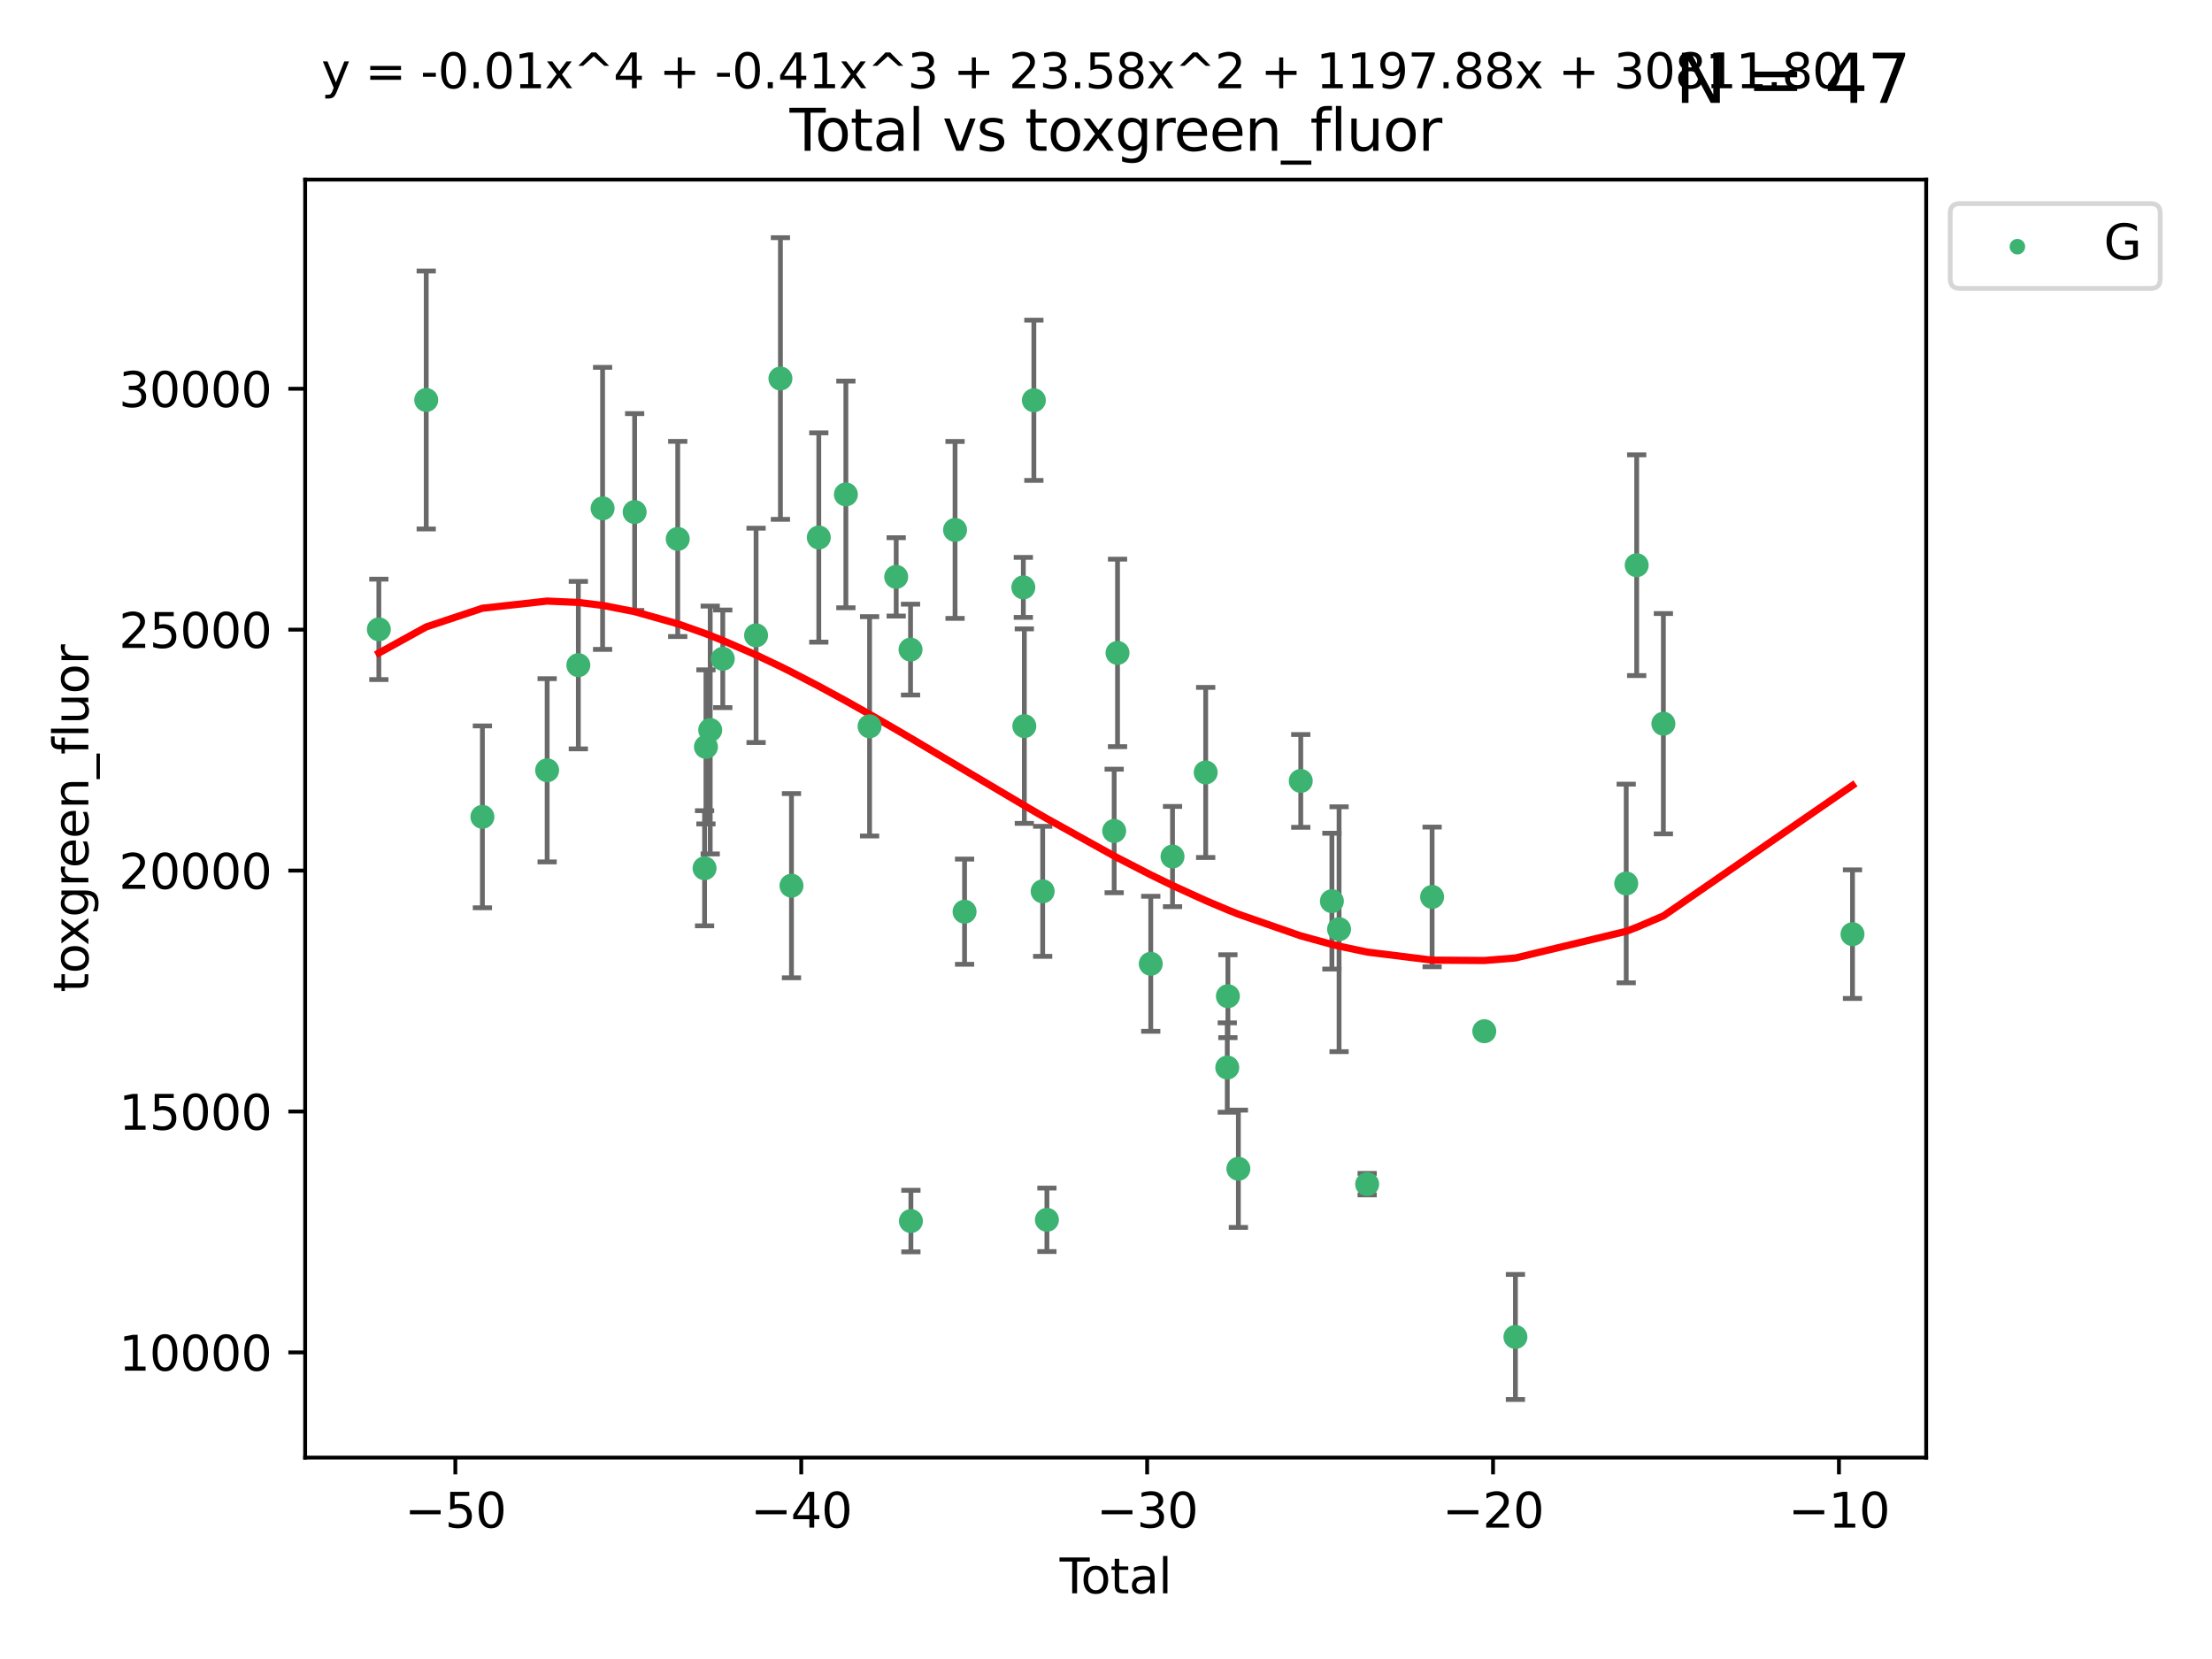 <?xml version="1.0" encoding="utf-8" standalone="no"?>
<!DOCTYPE svg PUBLIC "-//W3C//DTD SVG 1.1//EN"
  "http://www.w3.org/Graphics/SVG/1.1/DTD/svg11.dtd">
<svg xmlns:xlink="http://www.w3.org/1999/xlink" width="460.8pt" height="345.6pt" viewBox="0 0 460.8 345.6" xmlns="http://www.w3.org/2000/svg" version="1.1">
 <defs>
  <style type="text/css">*{stroke-linejoin: round; stroke-linecap: butt}</style>
 </defs>
 <g id="figure_1">
  <g id="patch_1">
   <path d="M 0 345.6 
L 460.8 345.6 
L 460.8 0 
L 0 0 
z
" style="fill: #ffffff"/>
  </g>
  <g id="axes_1">
   <g id="patch_2">
    <path d="M 63.571 303.64 
L 401.26 303.64 
L 401.26 37.411 
L 63.571 37.411 
z
" style="fill: #ffffff"/>
   </g>
   <g id="PathCollection_1">
    <defs>
     <path id="m4cf3d28501" d="M 0 1.118 
C 0.297 1.118 0.581 1 0.791 0.791 
C 1 0.581 1.118 0.297 1.118 0 
C 1.118 -0.297 1 -0.581 0.791 -0.791 
C 0.581 -1 0.297 -1.118 0 -1.118 
C -0.297 -1.118 -0.581 -1 -0.791 -0.791 
C -1 -0.581 -1.118 -0.297 -1.118 0 
C -1.118 0.297 -1 0.581 -0.791 0.791 
C -0.581 1 -0.297 1.118 0 1.118 
z
" style="stroke: #3cb371"/>
    </defs>
    <g clip-path="url(#p86ac9a6087)">
     <use xlink:href="#m4cf3d28501" x="78.921" y="131.107" style="fill: #3cb371; stroke: #3cb371"/>
     <use xlink:href="#m4cf3d28501" x="88.792" y="83.325" style="fill: #3cb371; stroke: #3cb371"/>
     <use xlink:href="#m4cf3d28501" x="100.493" y="170.164" style="fill: #3cb371; stroke: #3cb371"/>
     <use xlink:href="#m4cf3d28501" x="113.98" y="160.464" style="fill: #3cb371; stroke: #3cb371"/>
     <use xlink:href="#m4cf3d28501" x="120.479" y="138.561" style="fill: #3cb371; stroke: #3cb371"/>
     <use xlink:href="#m4cf3d28501" x="125.533" y="105.899" style="fill: #3cb371; stroke: #3cb371"/>
     <use xlink:href="#m4cf3d28501" x="132.209" y="106.664" style="fill: #3cb371; stroke: #3cb371"/>
     <use xlink:href="#m4cf3d28501" x="141.185" y="112.271" style="fill: #3cb371; stroke: #3cb371"/>
     <use xlink:href="#m4cf3d28501" x="146.775" y="180.875" style="fill: #3cb371; stroke: #3cb371"/>
     <use xlink:href="#m4cf3d28501" x="147.063" y="155.59" style="fill: #3cb371; stroke: #3cb371"/>
     <use xlink:href="#m4cf3d28501" x="147.95" y="152.076" style="fill: #3cb371; stroke: #3cb371"/>
     <use xlink:href="#m4cf3d28501" x="150.568" y="137.24" style="fill: #3cb371; stroke: #3cb371"/>
     <use xlink:href="#m4cf3d28501" x="157.504" y="132.355" style="fill: #3cb371; stroke: #3cb371"/>
     <use xlink:href="#m4cf3d28501" x="162.577" y="78.851" style="fill: #3cb371; stroke: #3cb371"/>
     <use xlink:href="#m4cf3d28501" x="164.88" y="184.504" style="fill: #3cb371; stroke: #3cb371"/>
     <use xlink:href="#m4cf3d28501" x="170.572" y="111.969" style="fill: #3cb371; stroke: #3cb371"/>
     <use xlink:href="#m4cf3d28501" x="176.212" y="103" style="fill: #3cb371; stroke: #3cb371"/>
     <use xlink:href="#m4cf3d28501" x="181.15" y="151.307" style="fill: #3cb371; stroke: #3cb371"/>
     <use xlink:href="#m4cf3d28501" x="186.695" y="120.173" style="fill: #3cb371; stroke: #3cb371"/>
     <use xlink:href="#m4cf3d28501" x="189.682" y="135.323" style="fill: #3cb371; stroke: #3cb371"/>
     <use xlink:href="#m4cf3d28501" x="189.76" y="254.37" style="fill: #3cb371; stroke: #3cb371"/>
     <use xlink:href="#m4cf3d28501" x="198.955" y="110.393" style="fill: #3cb371; stroke: #3cb371"/>
     <use xlink:href="#m4cf3d28501" x="200.939" y="189.921" style="fill: #3cb371; stroke: #3cb371"/>
     <use xlink:href="#m4cf3d28501" x="213.179" y="122.364" style="fill: #3cb371; stroke: #3cb371"/>
     <use xlink:href="#m4cf3d28501" x="213.387" y="151.267" style="fill: #3cb371; stroke: #3cb371"/>
     <use xlink:href="#m4cf3d28501" x="215.374" y="83.386" style="fill: #3cb371; stroke: #3cb371"/>
     <use xlink:href="#m4cf3d28501" x="217.208" y="185.681" style="fill: #3cb371; stroke: #3cb371"/>
     <use xlink:href="#m4cf3d28501" x="218.09" y="254.11" style="fill: #3cb371; stroke: #3cb371"/>
     <use xlink:href="#m4cf3d28501" x="232.104" y="173.102" style="fill: #3cb371; stroke: #3cb371"/>
     <use xlink:href="#m4cf3d28501" x="232.802" y="136.012" style="fill: #3cb371; stroke: #3cb371"/>
     <use xlink:href="#m4cf3d28501" x="239.724" y="200.775" style="fill: #3cb371; stroke: #3cb371"/>
     <use xlink:href="#m4cf3d28501" x="244.258" y="178.434" style="fill: #3cb371; stroke: #3cb371"/>
     <use xlink:href="#m4cf3d28501" x="251.167" y="160.913" style="fill: #3cb371; stroke: #3cb371"/>
     <use xlink:href="#m4cf3d28501" x="255.663" y="222.387" style="fill: #3cb371; stroke: #3cb371"/>
     <use xlink:href="#m4cf3d28501" x="255.793" y="207.526" style="fill: #3cb371; stroke: #3cb371"/>
     <use xlink:href="#m4cf3d28501" x="257.978" y="243.477" style="fill: #3cb371; stroke: #3cb371"/>
     <use xlink:href="#m4cf3d28501" x="270.973" y="162.681" style="fill: #3cb371; stroke: #3cb371"/>
     <use xlink:href="#m4cf3d28501" x="277.458" y="187.726" style="fill: #3cb371; stroke: #3cb371"/>
     <use xlink:href="#m4cf3d28501" x="278.954" y="193.57" style="fill: #3cb371; stroke: #3cb371"/>
     <use xlink:href="#m4cf3d28501" x="284.806" y="246.681" style="fill: #3cb371; stroke: #3cb371"/>
     <use xlink:href="#m4cf3d28501" x="298.336" y="186.843" style="fill: #3cb371; stroke: #3cb371"/>
     <use xlink:href="#m4cf3d28501" x="309.203" y="214.824" style="fill: #3cb371; stroke: #3cb371"/>
     <use xlink:href="#m4cf3d28501" x="315.691" y="278.514" style="fill: #3cb371; stroke: #3cb371"/>
     <use xlink:href="#m4cf3d28501" x="338.77" y="184.043" style="fill: #3cb371; stroke: #3cb371"/>
     <use xlink:href="#m4cf3d28501" x="340.952" y="117.745" style="fill: #3cb371; stroke: #3cb371"/>
     <use xlink:href="#m4cf3d28501" x="346.513" y="150.76" style="fill: #3cb371; stroke: #3cb371"/>
     <use xlink:href="#m4cf3d28501" x="385.911" y="194.604" style="fill: #3cb371; stroke: #3cb371"/>
    </g>
   </g>
   <g id="matplotlib.axis_1">
    <g id="xtick_1">
     <g id="line2d_1">
      <defs>
       <path id="m5db590250c" d="M 0 0 
L 0 3.5 
" style="stroke: #000000; stroke-width: 0.8"/>
      </defs>
      <g>
       <use xlink:href="#m5db590250c" x="94.856" y="303.64" style="stroke: #000000; stroke-width: 0.8"/>
      </g>
     </g>
     <g id="text_1">
      <!-- −50 -->
      <g transform="translate(84.304 318.238)scale(0.1 -0.1)">
       <defs>
        <path id="DejaVuSans-2212" d="M 678 2272 
L 4684 2272 
L 4684 1741 
L 678 1741 
L 678 2272 
z
" transform="scale(0.016)"/>
        <path id="DejaVuSans-35" d="M 691 4666 
L 3169 4666 
L 3169 4134 
L 1269 4134 
L 1269 2991 
Q 1406 3038 1543 3061 
Q 1681 3084 1819 3084 
Q 2600 3084 3056 2656 
Q 3513 2228 3513 1497 
Q 3513 744 3044 326 
Q 2575 -91 1722 -91 
Q 1428 -91 1123 -41 
Q 819 9 494 109 
L 494 744 
Q 775 591 1075 516 
Q 1375 441 1709 441 
Q 2250 441 2565 725 
Q 2881 1009 2881 1497 
Q 2881 1984 2565 2268 
Q 2250 2553 1709 2553 
Q 1456 2553 1204 2497 
Q 953 2441 691 2322 
L 691 4666 
z
" transform="scale(0.016)"/>
        <path id="DejaVuSans-30" d="M 2034 4250 
Q 1547 4250 1301 3770 
Q 1056 3291 1056 2328 
Q 1056 1369 1301 889 
Q 1547 409 2034 409 
Q 2525 409 2770 889 
Q 3016 1369 3016 2328 
Q 3016 3291 2770 3770 
Q 2525 4250 2034 4250 
z
M 2034 4750 
Q 2819 4750 3233 4129 
Q 3647 3509 3647 2328 
Q 3647 1150 3233 529 
Q 2819 -91 2034 -91 
Q 1250 -91 836 529 
Q 422 1150 422 2328 
Q 422 3509 836 4129 
Q 1250 4750 2034 4750 
z
" transform="scale(0.016)"/>
       </defs>
       <use xlink:href="#DejaVuSans-2212"/>
       <use xlink:href="#DejaVuSans-35" x="83.789"/>
       <use xlink:href="#DejaVuSans-30" x="147.412"/>
      </g>
     </g>
    </g>
    <g id="xtick_2">
     <g id="line2d_2">
      <g>
       <use xlink:href="#m5db590250c" x="166.914" y="303.64" style="stroke: #000000; stroke-width: 0.8"/>
      </g>
     </g>
     <g id="text_2">
      <!-- −40 -->
      <g transform="translate(156.361 318.238)scale(0.1 -0.1)">
       <defs>
        <path id="DejaVuSans-34" d="M 2419 4116 
L 825 1625 
L 2419 1625 
L 2419 4116 
z
M 2253 4666 
L 3047 4666 
L 3047 1625 
L 3713 1625 
L 3713 1100 
L 3047 1100 
L 3047 0 
L 2419 0 
L 2419 1100 
L 313 1100 
L 313 1709 
L 2253 4666 
z
" transform="scale(0.016)"/>
       </defs>
       <use xlink:href="#DejaVuSans-2212"/>
       <use xlink:href="#DejaVuSans-34" x="83.789"/>
       <use xlink:href="#DejaVuSans-30" x="147.412"/>
      </g>
     </g>
    </g>
    <g id="xtick_3">
     <g id="line2d_3">
      <g>
       <use xlink:href="#m5db590250c" x="238.971" y="303.64" style="stroke: #000000; stroke-width: 0.8"/>
      </g>
     </g>
     <g id="text_3">
      <!-- −30 -->
      <g transform="translate(228.419 318.238)scale(0.1 -0.1)">
       <defs>
        <path id="DejaVuSans-33" d="M 2597 2516 
Q 3050 2419 3304 2112 
Q 3559 1806 3559 1356 
Q 3559 666 3084 287 
Q 2609 -91 1734 -91 
Q 1441 -91 1130 -33 
Q 819 25 488 141 
L 488 750 
Q 750 597 1062 519 
Q 1375 441 1716 441 
Q 2309 441 2620 675 
Q 2931 909 2931 1356 
Q 2931 1769 2642 2001 
Q 2353 2234 1838 2234 
L 1294 2234 
L 1294 2753 
L 1863 2753 
Q 2328 2753 2575 2939 
Q 2822 3125 2822 3475 
Q 2822 3834 2567 4026 
Q 2313 4219 1838 4219 
Q 1578 4219 1281 4162 
Q 984 4106 628 3988 
L 628 4550 
Q 988 4650 1302 4700 
Q 1616 4750 1894 4750 
Q 2613 4750 3031 4423 
Q 3450 4097 3450 3541 
Q 3450 3153 3228 2886 
Q 3006 2619 2597 2516 
z
" transform="scale(0.016)"/>
       </defs>
       <use xlink:href="#DejaVuSans-2212"/>
       <use xlink:href="#DejaVuSans-33" x="83.789"/>
       <use xlink:href="#DejaVuSans-30" x="147.412"/>
      </g>
     </g>
    </g>
    <g id="xtick_4">
     <g id="line2d_4">
      <g>
       <use xlink:href="#m5db590250c" x="311.029" y="303.64" style="stroke: #000000; stroke-width: 0.8"/>
      </g>
     </g>
     <g id="text_4">
      <!-- −20 -->
      <g transform="translate(300.476 318.238)scale(0.1 -0.1)">
       <defs>
        <path id="DejaVuSans-32" d="M 1228 531 
L 3431 531 
L 3431 0 
L 469 0 
L 469 531 
Q 828 903 1448 1529 
Q 2069 2156 2228 2338 
Q 2531 2678 2651 2914 
Q 2772 3150 2772 3378 
Q 2772 3750 2511 3984 
Q 2250 4219 1831 4219 
Q 1534 4219 1204 4116 
Q 875 4013 500 3803 
L 500 4441 
Q 881 4594 1212 4672 
Q 1544 4750 1819 4750 
Q 2544 4750 2975 4387 
Q 3406 4025 3406 3419 
Q 3406 3131 3298 2873 
Q 3191 2616 2906 2266 
Q 2828 2175 2409 1742 
Q 1991 1309 1228 531 
z
" transform="scale(0.016)"/>
       </defs>
       <use xlink:href="#DejaVuSans-2212"/>
       <use xlink:href="#DejaVuSans-32" x="83.789"/>
       <use xlink:href="#DejaVuSans-30" x="147.412"/>
      </g>
     </g>
    </g>
    <g id="xtick_5">
     <g id="line2d_5">
      <g>
       <use xlink:href="#m5db590250c" x="383.086" y="303.64" style="stroke: #000000; stroke-width: 0.8"/>
      </g>
     </g>
     <g id="text_5">
      <!-- −10 -->
      <g transform="translate(372.534 318.238)scale(0.1 -0.1)">
       <defs>
        <path id="DejaVuSans-31" d="M 794 531 
L 1825 531 
L 1825 4091 
L 703 3866 
L 703 4441 
L 1819 4666 
L 2450 4666 
L 2450 531 
L 3481 531 
L 3481 0 
L 794 0 
L 794 531 
z
" transform="scale(0.016)"/>
       </defs>
       <use xlink:href="#DejaVuSans-2212"/>
       <use xlink:href="#DejaVuSans-31" x="83.789"/>
       <use xlink:href="#DejaVuSans-30" x="147.412"/>
      </g>
     </g>
    </g>
    <g id="text_6">
     <!-- Total -->
     <g transform="translate(220.739 331.917)scale(0.1 -0.1)">
      <defs>
       <path id="DejaVuSans-54" d="M -19 4666 
L 3928 4666 
L 3928 4134 
L 2272 4134 
L 2272 0 
L 1638 0 
L 1638 4134 
L -19 4134 
L -19 4666 
z
" transform="scale(0.016)"/>
       <path id="DejaVuSans-6f" d="M 1959 3097 
Q 1497 3097 1228 2736 
Q 959 2375 959 1747 
Q 959 1119 1226 758 
Q 1494 397 1959 397 
Q 2419 397 2687 759 
Q 2956 1122 2956 1747 
Q 2956 2369 2687 2733 
Q 2419 3097 1959 3097 
z
M 1959 3584 
Q 2709 3584 3137 3096 
Q 3566 2609 3566 1747 
Q 3566 888 3137 398 
Q 2709 -91 1959 -91 
Q 1206 -91 779 398 
Q 353 888 353 1747 
Q 353 2609 779 3096 
Q 1206 3584 1959 3584 
z
" transform="scale(0.016)"/>
       <path id="DejaVuSans-74" d="M 1172 4494 
L 1172 3500 
L 2356 3500 
L 2356 3053 
L 1172 3053 
L 1172 1153 
Q 1172 725 1289 603 
Q 1406 481 1766 481 
L 2356 481 
L 2356 0 
L 1766 0 
Q 1100 0 847 248 
Q 594 497 594 1153 
L 594 3053 
L 172 3053 
L 172 3500 
L 594 3500 
L 594 4494 
L 1172 4494 
z
" transform="scale(0.016)"/>
       <path id="DejaVuSans-61" d="M 2194 1759 
Q 1497 1759 1228 1600 
Q 959 1441 959 1056 
Q 959 750 1161 570 
Q 1363 391 1709 391 
Q 2188 391 2477 730 
Q 2766 1069 2766 1631 
L 2766 1759 
L 2194 1759 
z
M 3341 1997 
L 3341 0 
L 2766 0 
L 2766 531 
Q 2569 213 2275 61 
Q 1981 -91 1556 -91 
Q 1019 -91 701 211 
Q 384 513 384 1019 
Q 384 1609 779 1909 
Q 1175 2209 1959 2209 
L 2766 2209 
L 2766 2266 
Q 2766 2663 2505 2880 
Q 2244 3097 1772 3097 
Q 1472 3097 1187 3025 
Q 903 2953 641 2809 
L 641 3341 
Q 956 3463 1253 3523 
Q 1550 3584 1831 3584 
Q 2591 3584 2966 3190 
Q 3341 2797 3341 1997 
z
" transform="scale(0.016)"/>
       <path id="DejaVuSans-6c" d="M 603 4863 
L 1178 4863 
L 1178 0 
L 603 0 
L 603 4863 
z
" transform="scale(0.016)"/>
      </defs>
      <use xlink:href="#DejaVuSans-54"/>
      <use xlink:href="#DejaVuSans-6f" x="44.084"/>
      <use xlink:href="#DejaVuSans-74" x="105.266"/>
      <use xlink:href="#DejaVuSans-61" x="144.475"/>
      <use xlink:href="#DejaVuSans-6c" x="205.754"/>
     </g>
    </g>
   </g>
   <g id="matplotlib.axis_2">
    <g id="ytick_1">
     <g id="line2d_6">
      <defs>
       <path id="madf6882fef" d="M 0 0 
L -3.5 0 
" style="stroke: #000000; stroke-width: 0.8"/>
      </defs>
      <g>
       <use xlink:href="#madf6882fef" x="63.571" y="281.732" style="stroke: #000000; stroke-width: 0.8"/>
      </g>
     </g>
     <g id="text_7">
      <!-- 10000 -->
      <g transform="translate(24.759 285.531)scale(0.1 -0.1)">
       <use xlink:href="#DejaVuSans-31"/>
       <use xlink:href="#DejaVuSans-30" x="63.623"/>
       <use xlink:href="#DejaVuSans-30" x="127.246"/>
       <use xlink:href="#DejaVuSans-30" x="190.869"/>
       <use xlink:href="#DejaVuSans-30" x="254.492"/>
      </g>
     </g>
    </g>
    <g id="ytick_2">
     <g id="line2d_7">
      <g>
       <use xlink:href="#madf6882fef" x="63.571" y="231.545" style="stroke: #000000; stroke-width: 0.8"/>
      </g>
     </g>
     <g id="text_8">
      <!-- 15000 -->
      <g transform="translate(24.759 235.344)scale(0.1 -0.1)">
       <use xlink:href="#DejaVuSans-31"/>
       <use xlink:href="#DejaVuSans-35" x="63.623"/>
       <use xlink:href="#DejaVuSans-30" x="127.246"/>
       <use xlink:href="#DejaVuSans-30" x="190.869"/>
       <use xlink:href="#DejaVuSans-30" x="254.492"/>
      </g>
     </g>
    </g>
    <g id="ytick_3">
     <g id="line2d_8">
      <g>
       <use xlink:href="#madf6882fef" x="63.571" y="181.358" style="stroke: #000000; stroke-width: 0.8"/>
      </g>
     </g>
     <g id="text_9">
      <!-- 20000 -->
      <g transform="translate(24.759 185.158)scale(0.1 -0.1)">
       <use xlink:href="#DejaVuSans-32"/>
       <use xlink:href="#DejaVuSans-30" x="63.623"/>
       <use xlink:href="#DejaVuSans-30" x="127.246"/>
       <use xlink:href="#DejaVuSans-30" x="190.869"/>
       <use xlink:href="#DejaVuSans-30" x="254.492"/>
      </g>
     </g>
    </g>
    <g id="ytick_4">
     <g id="line2d_9">
      <g>
       <use xlink:href="#madf6882fef" x="63.571" y="131.172" style="stroke: #000000; stroke-width: 0.8"/>
      </g>
     </g>
     <g id="text_10">
      <!-- 25000 -->
      <g transform="translate(24.759 134.971)scale(0.1 -0.1)">
       <use xlink:href="#DejaVuSans-32"/>
       <use xlink:href="#DejaVuSans-35" x="63.623"/>
       <use xlink:href="#DejaVuSans-30" x="127.246"/>
       <use xlink:href="#DejaVuSans-30" x="190.869"/>
       <use xlink:href="#DejaVuSans-30" x="254.492"/>
      </g>
     </g>
    </g>
    <g id="ytick_5">
     <g id="line2d_10">
      <g>
       <use xlink:href="#madf6882fef" x="63.571" y="80.985" style="stroke: #000000; stroke-width: 0.8"/>
      </g>
     </g>
     <g id="text_11">
      <!-- 30000 -->
      <g transform="translate(24.759 84.784)scale(0.1 -0.1)">
       <use xlink:href="#DejaVuSans-33"/>
       <use xlink:href="#DejaVuSans-30" x="63.623"/>
       <use xlink:href="#DejaVuSans-30" x="127.246"/>
       <use xlink:href="#DejaVuSans-30" x="190.869"/>
       <use xlink:href="#DejaVuSans-30" x="254.492"/>
      </g>
     </g>
    </g>
    <g id="text_12">
     <!-- toxgreen_fluor -->
     <g transform="translate(18.401 206.72)rotate(-90)scale(0.1 -0.1)">
      <defs>
       <path id="DejaVuSans-78" d="M 3513 3500 
L 2247 1797 
L 3578 0 
L 2900 0 
L 1881 1375 
L 863 0 
L 184 0 
L 1544 1831 
L 300 3500 
L 978 3500 
L 1906 2253 
L 2834 3500 
L 3513 3500 
z
" transform="scale(0.016)"/>
       <path id="DejaVuSans-67" d="M 2906 1791 
Q 2906 2416 2648 2759 
Q 2391 3103 1925 3103 
Q 1463 3103 1205 2759 
Q 947 2416 947 1791 
Q 947 1169 1205 825 
Q 1463 481 1925 481 
Q 2391 481 2648 825 
Q 2906 1169 2906 1791 
z
M 3481 434 
Q 3481 -459 3084 -895 
Q 2688 -1331 1869 -1331 
Q 1566 -1331 1297 -1286 
Q 1028 -1241 775 -1147 
L 775 -588 
Q 1028 -725 1275 -790 
Q 1522 -856 1778 -856 
Q 2344 -856 2625 -561 
Q 2906 -266 2906 331 
L 2906 616 
Q 2728 306 2450 153 
Q 2172 0 1784 0 
Q 1141 0 747 490 
Q 353 981 353 1791 
Q 353 2603 747 3093 
Q 1141 3584 1784 3584 
Q 2172 3584 2450 3431 
Q 2728 3278 2906 2969 
L 2906 3500 
L 3481 3500 
L 3481 434 
z
" transform="scale(0.016)"/>
       <path id="DejaVuSans-72" d="M 2631 2963 
Q 2534 3019 2420 3045 
Q 2306 3072 2169 3072 
Q 1681 3072 1420 2755 
Q 1159 2438 1159 1844 
L 1159 0 
L 581 0 
L 581 3500 
L 1159 3500 
L 1159 2956 
Q 1341 3275 1631 3429 
Q 1922 3584 2338 3584 
Q 2397 3584 2469 3576 
Q 2541 3569 2628 3553 
L 2631 2963 
z
" transform="scale(0.016)"/>
       <path id="DejaVuSans-65" d="M 3597 1894 
L 3597 1613 
L 953 1613 
Q 991 1019 1311 708 
Q 1631 397 2203 397 
Q 2534 397 2845 478 
Q 3156 559 3463 722 
L 3463 178 
Q 3153 47 2828 -22 
Q 2503 -91 2169 -91 
Q 1331 -91 842 396 
Q 353 884 353 1716 
Q 353 2575 817 3079 
Q 1281 3584 2069 3584 
Q 2775 3584 3186 3129 
Q 3597 2675 3597 1894 
z
M 3022 2063 
Q 3016 2534 2758 2815 
Q 2500 3097 2075 3097 
Q 1594 3097 1305 2825 
Q 1016 2553 972 2059 
L 3022 2063 
z
" transform="scale(0.016)"/>
       <path id="DejaVuSans-6e" d="M 3513 2113 
L 3513 0 
L 2938 0 
L 2938 2094 
Q 2938 2591 2744 2837 
Q 2550 3084 2163 3084 
Q 1697 3084 1428 2787 
Q 1159 2491 1159 1978 
L 1159 0 
L 581 0 
L 581 3500 
L 1159 3500 
L 1159 2956 
Q 1366 3272 1645 3428 
Q 1925 3584 2291 3584 
Q 2894 3584 3203 3211 
Q 3513 2838 3513 2113 
z
" transform="scale(0.016)"/>
       <path id="DejaVuSans-5f" d="M 3263 -1063 
L 3263 -1509 
L -63 -1509 
L -63 -1063 
L 3263 -1063 
z
" transform="scale(0.016)"/>
       <path id="DejaVuSans-66" d="M 2375 4863 
L 2375 4384 
L 1825 4384 
Q 1516 4384 1395 4259 
Q 1275 4134 1275 3809 
L 1275 3500 
L 2222 3500 
L 2222 3053 
L 1275 3053 
L 1275 0 
L 697 0 
L 697 3053 
L 147 3053 
L 147 3500 
L 697 3500 
L 697 3744 
Q 697 4328 969 4595 
Q 1241 4863 1831 4863 
L 2375 4863 
z
" transform="scale(0.016)"/>
       <path id="DejaVuSans-75" d="M 544 1381 
L 544 3500 
L 1119 3500 
L 1119 1403 
Q 1119 906 1312 657 
Q 1506 409 1894 409 
Q 2359 409 2629 706 
Q 2900 1003 2900 1516 
L 2900 3500 
L 3475 3500 
L 3475 0 
L 2900 0 
L 2900 538 
Q 2691 219 2414 64 
Q 2138 -91 1772 -91 
Q 1169 -91 856 284 
Q 544 659 544 1381 
z
M 1991 3584 
L 1991 3584 
z
" transform="scale(0.016)"/>
      </defs>
      <use xlink:href="#DejaVuSans-74"/>
      <use xlink:href="#DejaVuSans-6f" x="39.209"/>
      <use xlink:href="#DejaVuSans-78" x="97.266"/>
      <use xlink:href="#DejaVuSans-67" x="156.445"/>
      <use xlink:href="#DejaVuSans-72" x="219.922"/>
      <use xlink:href="#DejaVuSans-65" x="258.785"/>
      <use xlink:href="#DejaVuSans-65" x="320.309"/>
      <use xlink:href="#DejaVuSans-6e" x="381.832"/>
      <use xlink:href="#DejaVuSans-5f" x="445.211"/>
      <use xlink:href="#DejaVuSans-66" x="495.211"/>
      <use xlink:href="#DejaVuSans-6c" x="530.416"/>
      <use xlink:href="#DejaVuSans-75" x="558.199"/>
      <use xlink:href="#DejaVuSans-6f" x="621.578"/>
      <use xlink:href="#DejaVuSans-72" x="682.76"/>
     </g>
    </g>
   </g>
   <g id="LineCollection_1">
    <path d="M 78.921 141.56 
L 78.921 120.653 
" clip-path="url(#p86ac9a6087)" style="fill: none; stroke: #696969"/>
    <path d="M 88.792 110.195 
L 88.792 56.455 
" clip-path="url(#p86ac9a6087)" style="fill: none; stroke: #696969"/>
    <path d="M 100.493 189.103 
L 100.493 151.225 
" clip-path="url(#p86ac9a6087)" style="fill: none; stroke: #696969"/>
    <path d="M 113.98 179.552 
L 113.98 141.376 
" clip-path="url(#p86ac9a6087)" style="fill: none; stroke: #696969"/>
    <path d="M 120.479 156.006 
L 120.479 121.117 
" clip-path="url(#p86ac9a6087)" style="fill: none; stroke: #696969"/>
    <path d="M 125.533 135.278 
L 125.533 76.52 
" clip-path="url(#p86ac9a6087)" style="fill: none; stroke: #696969"/>
    <path d="M 132.209 127.165 
L 132.209 86.163 
" clip-path="url(#p86ac9a6087)" style="fill: none; stroke: #696969"/>
    <path d="M 141.185 132.599 
L 141.185 91.943 
" clip-path="url(#p86ac9a6087)" style="fill: none; stroke: #696969"/>
    <path d="M 146.775 192.868 
L 146.775 168.883 
" clip-path="url(#p86ac9a6087)" style="fill: none; stroke: #696969"/>
    <path d="M 147.063 171.638 
L 147.063 139.542 
" clip-path="url(#p86ac9a6087)" style="fill: none; stroke: #696969"/>
    <path d="M 147.95 177.893 
L 147.95 126.259 
" clip-path="url(#p86ac9a6087)" style="fill: none; stroke: #696969"/>
    <path d="M 150.568 147.405 
L 150.568 127.075 
" clip-path="url(#p86ac9a6087)" style="fill: none; stroke: #696969"/>
    <path d="M 157.504 154.68 
L 157.504 110.029 
" clip-path="url(#p86ac9a6087)" style="fill: none; stroke: #696969"/>
    <path d="M 162.577 108.19 
L 162.577 49.513 
" clip-path="url(#p86ac9a6087)" style="fill: none; stroke: #696969"/>
    <path d="M 164.88 203.691 
L 164.88 165.317 
" clip-path="url(#p86ac9a6087)" style="fill: none; stroke: #696969"/>
    <path d="M 170.572 133.769 
L 170.572 90.168 
" clip-path="url(#p86ac9a6087)" style="fill: none; stroke: #696969"/>
    <path d="M 176.212 126.606 
L 176.212 79.394 
" clip-path="url(#p86ac9a6087)" style="fill: none; stroke: #696969"/>
    <path d="M 181.15 174.154 
L 181.15 128.459 
" clip-path="url(#p86ac9a6087)" style="fill: none; stroke: #696969"/>
    <path d="M 186.695 128.336 
L 186.695 112.01 
" clip-path="url(#p86ac9a6087)" style="fill: none; stroke: #696969"/>
    <path d="M 189.682 144.784 
L 189.682 125.863 
" clip-path="url(#p86ac9a6087)" style="fill: none; stroke: #696969"/>
    <path d="M 189.76 260.778 
L 189.76 247.961 
" clip-path="url(#p86ac9a6087)" style="fill: none; stroke: #696969"/>
    <path d="M 198.955 128.821 
L 198.955 91.965 
" clip-path="url(#p86ac9a6087)" style="fill: none; stroke: #696969"/>
    <path d="M 200.939 200.878 
L 200.939 178.964 
" clip-path="url(#p86ac9a6087)" style="fill: none; stroke: #696969"/>
    <path d="M 213.179 128.614 
L 213.179 116.114 
" clip-path="url(#p86ac9a6087)" style="fill: none; stroke: #696969"/>
    <path d="M 213.387 171.522 
L 213.387 131.012 
" clip-path="url(#p86ac9a6087)" style="fill: none; stroke: #696969"/>
    <path d="M 215.374 100.079 
L 215.374 66.694 
" clip-path="url(#p86ac9a6087)" style="fill: none; stroke: #696969"/>
    <path d="M 217.208 199.225 
L 217.208 172.136 
" clip-path="url(#p86ac9a6087)" style="fill: none; stroke: #696969"/>
    <path d="M 218.09 260.718 
L 218.09 247.502 
" clip-path="url(#p86ac9a6087)" style="fill: none; stroke: #696969"/>
    <path d="M 232.104 185.968 
L 232.104 160.235 
" clip-path="url(#p86ac9a6087)" style="fill: none; stroke: #696969"/>
    <path d="M 232.802 155.54 
L 232.802 116.484 
" clip-path="url(#p86ac9a6087)" style="fill: none; stroke: #696969"/>
    <path d="M 239.724 214.841 
L 239.724 186.708 
" clip-path="url(#p86ac9a6087)" style="fill: none; stroke: #696969"/>
    <path d="M 244.258 188.872 
L 244.258 167.996 
" clip-path="url(#p86ac9a6087)" style="fill: none; stroke: #696969"/>
    <path d="M 251.167 178.631 
L 251.167 143.195 
" clip-path="url(#p86ac9a6087)" style="fill: none; stroke: #696969"/>
    <path d="M 255.663 231.694 
L 255.663 213.08 
" clip-path="url(#p86ac9a6087)" style="fill: none; stroke: #696969"/>
    <path d="M 255.793 216.16 
L 255.793 198.892 
" clip-path="url(#p86ac9a6087)" style="fill: none; stroke: #696969"/>
    <path d="M 257.978 255.697 
L 257.978 231.258 
" clip-path="url(#p86ac9a6087)" style="fill: none; stroke: #696969"/>
    <path d="M 270.973 172.342 
L 270.973 153.02 
" clip-path="url(#p86ac9a6087)" style="fill: none; stroke: #696969"/>
    <path d="M 277.458 201.874 
L 277.458 173.579 
" clip-path="url(#p86ac9a6087)" style="fill: none; stroke: #696969"/>
    <path d="M 278.954 219.075 
L 278.954 168.065 
" clip-path="url(#p86ac9a6087)" style="fill: none; stroke: #696969"/>
    <path d="M 284.806 248.925 
L 284.806 244.436 
" clip-path="url(#p86ac9a6087)" style="fill: none; stroke: #696969"/>
    <path d="M 298.336 201.392 
L 298.336 172.293 
" clip-path="url(#p86ac9a6087)" style="fill: none; stroke: #696969"/>
    <path d="M 309.203 215.759 
L 309.203 213.888 
" clip-path="url(#p86ac9a6087)" style="fill: none; stroke: #696969"/>
    <path d="M 315.691 291.539 
L 315.691 265.49 
" clip-path="url(#p86ac9a6087)" style="fill: none; stroke: #696969"/>
    <path d="M 338.77 204.734 
L 338.77 163.351 
" clip-path="url(#p86ac9a6087)" style="fill: none; stroke: #696969"/>
    <path d="M 340.952 140.735 
L 340.952 94.754 
" clip-path="url(#p86ac9a6087)" style="fill: none; stroke: #696969"/>
    <path d="M 346.513 173.71 
L 346.513 127.81 
" clip-path="url(#p86ac9a6087)" style="fill: none; stroke: #696969"/>
    <path d="M 385.911 207.999 
L 385.911 181.209 
" clip-path="url(#p86ac9a6087)" style="fill: none; stroke: #696969"/>
   </g>
   <g id="line2d_11">
    <defs>
     <path id="mb8f0ef6197" d="M 2 0 
L -2 -0 
" style="stroke: #696969"/>
    </defs>
    <g clip-path="url(#p86ac9a6087)">
     <use xlink:href="#mb8f0ef6197" x="78.921" y="141.56" style="fill: #696969; stroke: #696969"/>
     <use xlink:href="#mb8f0ef6197" x="88.792" y="110.195" style="fill: #696969; stroke: #696969"/>
     <use xlink:href="#mb8f0ef6197" x="100.493" y="189.103" style="fill: #696969; stroke: #696969"/>
     <use xlink:href="#mb8f0ef6197" x="113.98" y="179.552" style="fill: #696969; stroke: #696969"/>
     <use xlink:href="#mb8f0ef6197" x="120.479" y="156.006" style="fill: #696969; stroke: #696969"/>
     <use xlink:href="#mb8f0ef6197" x="125.533" y="135.278" style="fill: #696969; stroke: #696969"/>
     <use xlink:href="#mb8f0ef6197" x="132.209" y="127.165" style="fill: #696969; stroke: #696969"/>
     <use xlink:href="#mb8f0ef6197" x="141.185" y="132.599" style="fill: #696969; stroke: #696969"/>
     <use xlink:href="#mb8f0ef6197" x="146.775" y="192.868" style="fill: #696969; stroke: #696969"/>
     <use xlink:href="#mb8f0ef6197" x="147.063" y="171.638" style="fill: #696969; stroke: #696969"/>
     <use xlink:href="#mb8f0ef6197" x="147.95" y="177.893" style="fill: #696969; stroke: #696969"/>
     <use xlink:href="#mb8f0ef6197" x="150.568" y="147.405" style="fill: #696969; stroke: #696969"/>
     <use xlink:href="#mb8f0ef6197" x="157.504" y="154.68" style="fill: #696969; stroke: #696969"/>
     <use xlink:href="#mb8f0ef6197" x="162.577" y="108.19" style="fill: #696969; stroke: #696969"/>
     <use xlink:href="#mb8f0ef6197" x="164.88" y="203.691" style="fill: #696969; stroke: #696969"/>
     <use xlink:href="#mb8f0ef6197" x="170.572" y="133.769" style="fill: #696969; stroke: #696969"/>
     <use xlink:href="#mb8f0ef6197" x="176.212" y="126.606" style="fill: #696969; stroke: #696969"/>
     <use xlink:href="#mb8f0ef6197" x="181.15" y="174.154" style="fill: #696969; stroke: #696969"/>
     <use xlink:href="#mb8f0ef6197" x="186.695" y="128.336" style="fill: #696969; stroke: #696969"/>
     <use xlink:href="#mb8f0ef6197" x="189.682" y="144.784" style="fill: #696969; stroke: #696969"/>
     <use xlink:href="#mb8f0ef6197" x="189.76" y="260.778" style="fill: #696969; stroke: #696969"/>
     <use xlink:href="#mb8f0ef6197" x="198.955" y="128.821" style="fill: #696969; stroke: #696969"/>
     <use xlink:href="#mb8f0ef6197" x="200.939" y="200.878" style="fill: #696969; stroke: #696969"/>
     <use xlink:href="#mb8f0ef6197" x="213.179" y="128.614" style="fill: #696969; stroke: #696969"/>
     <use xlink:href="#mb8f0ef6197" x="213.387" y="171.522" style="fill: #696969; stroke: #696969"/>
     <use xlink:href="#mb8f0ef6197" x="215.374" y="100.079" style="fill: #696969; stroke: #696969"/>
     <use xlink:href="#mb8f0ef6197" x="217.208" y="199.225" style="fill: #696969; stroke: #696969"/>
     <use xlink:href="#mb8f0ef6197" x="218.09" y="260.718" style="fill: #696969; stroke: #696969"/>
     <use xlink:href="#mb8f0ef6197" x="232.104" y="185.968" style="fill: #696969; stroke: #696969"/>
     <use xlink:href="#mb8f0ef6197" x="232.802" y="155.54" style="fill: #696969; stroke: #696969"/>
     <use xlink:href="#mb8f0ef6197" x="239.724" y="214.841" style="fill: #696969; stroke: #696969"/>
     <use xlink:href="#mb8f0ef6197" x="244.258" y="188.872" style="fill: #696969; stroke: #696969"/>
     <use xlink:href="#mb8f0ef6197" x="251.167" y="178.631" style="fill: #696969; stroke: #696969"/>
     <use xlink:href="#mb8f0ef6197" x="255.663" y="231.694" style="fill: #696969; stroke: #696969"/>
     <use xlink:href="#mb8f0ef6197" x="255.793" y="216.16" style="fill: #696969; stroke: #696969"/>
     <use xlink:href="#mb8f0ef6197" x="257.978" y="255.697" style="fill: #696969; stroke: #696969"/>
     <use xlink:href="#mb8f0ef6197" x="270.973" y="172.342" style="fill: #696969; stroke: #696969"/>
     <use xlink:href="#mb8f0ef6197" x="277.458" y="201.874" style="fill: #696969; stroke: #696969"/>
     <use xlink:href="#mb8f0ef6197" x="278.954" y="219.075" style="fill: #696969; stroke: #696969"/>
     <use xlink:href="#mb8f0ef6197" x="284.806" y="248.925" style="fill: #696969; stroke: #696969"/>
     <use xlink:href="#mb8f0ef6197" x="298.336" y="201.392" style="fill: #696969; stroke: #696969"/>
     <use xlink:href="#mb8f0ef6197" x="309.203" y="215.759" style="fill: #696969; stroke: #696969"/>
     <use xlink:href="#mb8f0ef6197" x="315.691" y="291.539" style="fill: #696969; stroke: #696969"/>
     <use xlink:href="#mb8f0ef6197" x="338.77" y="204.734" style="fill: #696969; stroke: #696969"/>
     <use xlink:href="#mb8f0ef6197" x="340.952" y="140.735" style="fill: #696969; stroke: #696969"/>
     <use xlink:href="#mb8f0ef6197" x="346.513" y="173.71" style="fill: #696969; stroke: #696969"/>
     <use xlink:href="#mb8f0ef6197" x="385.911" y="207.999" style="fill: #696969; stroke: #696969"/>
    </g>
   </g>
   <g id="line2d_12">
    <g clip-path="url(#p86ac9a6087)">
     <use xlink:href="#mb8f0ef6197" x="78.921" y="120.653" style="fill: #696969; stroke: #696969"/>
     <use xlink:href="#mb8f0ef6197" x="88.792" y="56.455" style="fill: #696969; stroke: #696969"/>
     <use xlink:href="#mb8f0ef6197" x="100.493" y="151.225" style="fill: #696969; stroke: #696969"/>
     <use xlink:href="#mb8f0ef6197" x="113.98" y="141.376" style="fill: #696969; stroke: #696969"/>
     <use xlink:href="#mb8f0ef6197" x="120.479" y="121.117" style="fill: #696969; stroke: #696969"/>
     <use xlink:href="#mb8f0ef6197" x="125.533" y="76.52" style="fill: #696969; stroke: #696969"/>
     <use xlink:href="#mb8f0ef6197" x="132.209" y="86.163" style="fill: #696969; stroke: #696969"/>
     <use xlink:href="#mb8f0ef6197" x="141.185" y="91.943" style="fill: #696969; stroke: #696969"/>
     <use xlink:href="#mb8f0ef6197" x="146.775" y="168.883" style="fill: #696969; stroke: #696969"/>
     <use xlink:href="#mb8f0ef6197" x="147.063" y="139.542" style="fill: #696969; stroke: #696969"/>
     <use xlink:href="#mb8f0ef6197" x="147.95" y="126.259" style="fill: #696969; stroke: #696969"/>
     <use xlink:href="#mb8f0ef6197" x="150.568" y="127.075" style="fill: #696969; stroke: #696969"/>
     <use xlink:href="#mb8f0ef6197" x="157.504" y="110.029" style="fill: #696969; stroke: #696969"/>
     <use xlink:href="#mb8f0ef6197" x="162.577" y="49.513" style="fill: #696969; stroke: #696969"/>
     <use xlink:href="#mb8f0ef6197" x="164.88" y="165.317" style="fill: #696969; stroke: #696969"/>
     <use xlink:href="#mb8f0ef6197" x="170.572" y="90.168" style="fill: #696969; stroke: #696969"/>
     <use xlink:href="#mb8f0ef6197" x="176.212" y="79.394" style="fill: #696969; stroke: #696969"/>
     <use xlink:href="#mb8f0ef6197" x="181.15" y="128.459" style="fill: #696969; stroke: #696969"/>
     <use xlink:href="#mb8f0ef6197" x="186.695" y="112.01" style="fill: #696969; stroke: #696969"/>
     <use xlink:href="#mb8f0ef6197" x="189.682" y="125.863" style="fill: #696969; stroke: #696969"/>
     <use xlink:href="#mb8f0ef6197" x="189.76" y="247.961" style="fill: #696969; stroke: #696969"/>
     <use xlink:href="#mb8f0ef6197" x="198.955" y="91.965" style="fill: #696969; stroke: #696969"/>
     <use xlink:href="#mb8f0ef6197" x="200.939" y="178.964" style="fill: #696969; stroke: #696969"/>
     <use xlink:href="#mb8f0ef6197" x="213.179" y="116.114" style="fill: #696969; stroke: #696969"/>
     <use xlink:href="#mb8f0ef6197" x="213.387" y="131.012" style="fill: #696969; stroke: #696969"/>
     <use xlink:href="#mb8f0ef6197" x="215.374" y="66.694" style="fill: #696969; stroke: #696969"/>
     <use xlink:href="#mb8f0ef6197" x="217.208" y="172.136" style="fill: #696969; stroke: #696969"/>
     <use xlink:href="#mb8f0ef6197" x="218.09" y="247.502" style="fill: #696969; stroke: #696969"/>
     <use xlink:href="#mb8f0ef6197" x="232.104" y="160.235" style="fill: #696969; stroke: #696969"/>
     <use xlink:href="#mb8f0ef6197" x="232.802" y="116.484" style="fill: #696969; stroke: #696969"/>
     <use xlink:href="#mb8f0ef6197" x="239.724" y="186.708" style="fill: #696969; stroke: #696969"/>
     <use xlink:href="#mb8f0ef6197" x="244.258" y="167.996" style="fill: #696969; stroke: #696969"/>
     <use xlink:href="#mb8f0ef6197" x="251.167" y="143.195" style="fill: #696969; stroke: #696969"/>
     <use xlink:href="#mb8f0ef6197" x="255.663" y="213.08" style="fill: #696969; stroke: #696969"/>
     <use xlink:href="#mb8f0ef6197" x="255.793" y="198.892" style="fill: #696969; stroke: #696969"/>
     <use xlink:href="#mb8f0ef6197" x="257.978" y="231.258" style="fill: #696969; stroke: #696969"/>
     <use xlink:href="#mb8f0ef6197" x="270.973" y="153.02" style="fill: #696969; stroke: #696969"/>
     <use xlink:href="#mb8f0ef6197" x="277.458" y="173.579" style="fill: #696969; stroke: #696969"/>
     <use xlink:href="#mb8f0ef6197" x="278.954" y="168.065" style="fill: #696969; stroke: #696969"/>
     <use xlink:href="#mb8f0ef6197" x="284.806" y="244.436" style="fill: #696969; stroke: #696969"/>
     <use xlink:href="#mb8f0ef6197" x="298.336" y="172.293" style="fill: #696969; stroke: #696969"/>
     <use xlink:href="#mb8f0ef6197" x="309.203" y="213.888" style="fill: #696969; stroke: #696969"/>
     <use xlink:href="#mb8f0ef6197" x="315.691" y="265.49" style="fill: #696969; stroke: #696969"/>
     <use xlink:href="#mb8f0ef6197" x="338.77" y="163.351" style="fill: #696969; stroke: #696969"/>
     <use xlink:href="#mb8f0ef6197" x="340.952" y="94.754" style="fill: #696969; stroke: #696969"/>
     <use xlink:href="#mb8f0ef6197" x="346.513" y="127.81" style="fill: #696969; stroke: #696969"/>
     <use xlink:href="#mb8f0ef6197" x="385.911" y="181.209" style="fill: #696969; stroke: #696969"/>
    </g>
   </g>
   <g id="line2d_13">
    <path d="M 78.921 136.036 
L 88.792 130.598 
L 100.493 126.706 
L 113.98 125.216 
L 120.479 125.498 
L 125.533 126.115 
L 132.209 127.419 
L 141.185 129.952 
L 146.775 131.927 
L 147.063 132.036 
L 147.95 132.377 
L 150.568 133.421 
L 157.504 136.439 
L 162.577 138.852 
L 164.88 139.998 
L 170.572 142.948 
L 176.212 146.014 
L 181.15 148.793 
L 186.695 151.993 
L 189.682 153.744 
L 189.76 153.79 
L 198.955 159.248 
L 200.939 160.432 
L 213.179 167.687 
L 213.387 167.809 
L 215.374 168.968 
L 217.208 170.031 
L 218.09 170.539 
L 232.104 178.324 
L 232.802 178.694 
L 239.724 182.251 
L 244.258 184.457 
L 251.167 187.609 
L 255.663 189.508 
L 255.793 189.561 
L 257.978 190.437 
L 270.973 194.958 
L 277.458 196.737 
L 278.954 197.099 
L 284.806 198.334 
L 298.336 200.014 
L 309.203 200.091 
L 315.691 199.564 
L 338.77 194.009 
L 340.952 193.175 
L 346.513 190.804 
L 385.911 163.615 
" clip-path="url(#p86ac9a6087)" style="fill: none; stroke: #ff0000; stroke-width: 1.5; stroke-linecap: square"/>
   </g>
   <g id="line2d_14">
    <defs>
     <path id="m3a2757f50f" d="M 0 2 
C 0.53 2 1.039 1.789 1.414 1.414 
C 1.789 1.039 2 0.53 2 0 
C 2 -0.53 1.789 -1.039 1.414 -1.414 
C 1.039 -1.789 0.53 -2 0 -2 
C -0.53 -2 -1.039 -1.789 -1.414 -1.414 
C -1.789 -1.039 -2 -0.53 -2 0 
C -2 0.53 -1.789 1.039 -1.414 1.414 
C -1.039 1.789 -0.53 2 0 2 
z
" style="stroke: #3cb371"/>
    </defs>
    <g clip-path="url(#p86ac9a6087)">
     <use xlink:href="#m3a2757f50f" x="78.921" y="131.107" style="fill: #3cb371; stroke: #3cb371"/>
     <use xlink:href="#m3a2757f50f" x="88.792" y="83.325" style="fill: #3cb371; stroke: #3cb371"/>
     <use xlink:href="#m3a2757f50f" x="100.493" y="170.164" style="fill: #3cb371; stroke: #3cb371"/>
     <use xlink:href="#m3a2757f50f" x="113.98" y="160.464" style="fill: #3cb371; stroke: #3cb371"/>
     <use xlink:href="#m3a2757f50f" x="120.479" y="138.561" style="fill: #3cb371; stroke: #3cb371"/>
     <use xlink:href="#m3a2757f50f" x="125.533" y="105.899" style="fill: #3cb371; stroke: #3cb371"/>
     <use xlink:href="#m3a2757f50f" x="132.209" y="106.664" style="fill: #3cb371; stroke: #3cb371"/>
     <use xlink:href="#m3a2757f50f" x="141.185" y="112.271" style="fill: #3cb371; stroke: #3cb371"/>
     <use xlink:href="#m3a2757f50f" x="146.775" y="180.875" style="fill: #3cb371; stroke: #3cb371"/>
     <use xlink:href="#m3a2757f50f" x="147.063" y="155.59" style="fill: #3cb371; stroke: #3cb371"/>
     <use xlink:href="#m3a2757f50f" x="147.95" y="152.076" style="fill: #3cb371; stroke: #3cb371"/>
     <use xlink:href="#m3a2757f50f" x="150.568" y="137.24" style="fill: #3cb371; stroke: #3cb371"/>
     <use xlink:href="#m3a2757f50f" x="157.504" y="132.355" style="fill: #3cb371; stroke: #3cb371"/>
     <use xlink:href="#m3a2757f50f" x="162.577" y="78.851" style="fill: #3cb371; stroke: #3cb371"/>
     <use xlink:href="#m3a2757f50f" x="164.88" y="184.504" style="fill: #3cb371; stroke: #3cb371"/>
     <use xlink:href="#m3a2757f50f" x="170.572" y="111.969" style="fill: #3cb371; stroke: #3cb371"/>
     <use xlink:href="#m3a2757f50f" x="176.212" y="103" style="fill: #3cb371; stroke: #3cb371"/>
     <use xlink:href="#m3a2757f50f" x="181.15" y="151.307" style="fill: #3cb371; stroke: #3cb371"/>
     <use xlink:href="#m3a2757f50f" x="186.695" y="120.173" style="fill: #3cb371; stroke: #3cb371"/>
     <use xlink:href="#m3a2757f50f" x="189.682" y="135.323" style="fill: #3cb371; stroke: #3cb371"/>
     <use xlink:href="#m3a2757f50f" x="189.76" y="254.37" style="fill: #3cb371; stroke: #3cb371"/>
     <use xlink:href="#m3a2757f50f" x="198.955" y="110.393" style="fill: #3cb371; stroke: #3cb371"/>
     <use xlink:href="#m3a2757f50f" x="200.939" y="189.921" style="fill: #3cb371; stroke: #3cb371"/>
     <use xlink:href="#m3a2757f50f" x="213.179" y="122.364" style="fill: #3cb371; stroke: #3cb371"/>
     <use xlink:href="#m3a2757f50f" x="213.387" y="151.267" style="fill: #3cb371; stroke: #3cb371"/>
     <use xlink:href="#m3a2757f50f" x="215.374" y="83.386" style="fill: #3cb371; stroke: #3cb371"/>
     <use xlink:href="#m3a2757f50f" x="217.208" y="185.681" style="fill: #3cb371; stroke: #3cb371"/>
     <use xlink:href="#m3a2757f50f" x="218.09" y="254.11" style="fill: #3cb371; stroke: #3cb371"/>
     <use xlink:href="#m3a2757f50f" x="232.104" y="173.102" style="fill: #3cb371; stroke: #3cb371"/>
     <use xlink:href="#m3a2757f50f" x="232.802" y="136.012" style="fill: #3cb371; stroke: #3cb371"/>
     <use xlink:href="#m3a2757f50f" x="239.724" y="200.775" style="fill: #3cb371; stroke: #3cb371"/>
     <use xlink:href="#m3a2757f50f" x="244.258" y="178.434" style="fill: #3cb371; stroke: #3cb371"/>
     <use xlink:href="#m3a2757f50f" x="251.167" y="160.913" style="fill: #3cb371; stroke: #3cb371"/>
     <use xlink:href="#m3a2757f50f" x="255.663" y="222.387" style="fill: #3cb371; stroke: #3cb371"/>
     <use xlink:href="#m3a2757f50f" x="255.793" y="207.526" style="fill: #3cb371; stroke: #3cb371"/>
     <use xlink:href="#m3a2757f50f" x="257.978" y="243.477" style="fill: #3cb371; stroke: #3cb371"/>
     <use xlink:href="#m3a2757f50f" x="270.973" y="162.681" style="fill: #3cb371; stroke: #3cb371"/>
     <use xlink:href="#m3a2757f50f" x="277.458" y="187.726" style="fill: #3cb371; stroke: #3cb371"/>
     <use xlink:href="#m3a2757f50f" x="278.954" y="193.57" style="fill: #3cb371; stroke: #3cb371"/>
     <use xlink:href="#m3a2757f50f" x="284.806" y="246.681" style="fill: #3cb371; stroke: #3cb371"/>
     <use xlink:href="#m3a2757f50f" x="298.336" y="186.843" style="fill: #3cb371; stroke: #3cb371"/>
     <use xlink:href="#m3a2757f50f" x="309.203" y="214.824" style="fill: #3cb371; stroke: #3cb371"/>
     <use xlink:href="#m3a2757f50f" x="315.691" y="278.514" style="fill: #3cb371; stroke: #3cb371"/>
     <use xlink:href="#m3a2757f50f" x="338.77" y="184.043" style="fill: #3cb371; stroke: #3cb371"/>
     <use xlink:href="#m3a2757f50f" x="340.952" y="117.745" style="fill: #3cb371; stroke: #3cb371"/>
     <use xlink:href="#m3a2757f50f" x="346.513" y="150.76" style="fill: #3cb371; stroke: #3cb371"/>
     <use xlink:href="#m3a2757f50f" x="385.911" y="194.604" style="fill: #3cb371; stroke: #3cb371"/>
    </g>
   </g>
   <g id="patch_3">
    <path d="M 63.571 303.64 
L 63.571 37.411 
" style="fill: none; stroke: #000000; stroke-width: 0.8; stroke-linejoin: miter; stroke-linecap: square"/>
   </g>
   <g id="patch_4">
    <path d="M 401.26 303.64 
L 401.26 37.411 
" style="fill: none; stroke: #000000; stroke-width: 0.8; stroke-linejoin: miter; stroke-linecap: square"/>
   </g>
   <g id="patch_5">
    <path d="M 63.571 303.64 
L 401.26 303.64 
" style="fill: none; stroke: #000000; stroke-width: 0.8; stroke-linejoin: miter; stroke-linecap: square"/>
   </g>
   <g id="patch_6">
    <path d="M 63.571 37.411 
L 401.26 37.411 
" style="fill: none; stroke: #000000; stroke-width: 0.8; stroke-linejoin: miter; stroke-linecap: square"/>
   </g>
   <g id="text_13">
    <!-- N = 47 -->
    <g transform="translate(348.964 21.426)scale(0.14 -0.14)">
     <defs>
      <path id="DejaVuSans-4e" d="M 628 4666 
L 1478 4666 
L 3547 763 
L 3547 4666 
L 4159 4666 
L 4159 0 
L 3309 0 
L 1241 3903 
L 1241 0 
L 628 0 
L 628 4666 
z
" transform="scale(0.016)"/>
      <path id="DejaVuSans-20" transform="scale(0.016)"/>
      <path id="DejaVuSans-3d" d="M 678 2906 
L 4684 2906 
L 4684 2381 
L 678 2381 
L 678 2906 
z
M 678 1631 
L 4684 1631 
L 4684 1100 
L 678 1100 
L 678 1631 
z
" transform="scale(0.016)"/>
      <path id="DejaVuSans-37" d="M 525 4666 
L 3525 4666 
L 3525 4397 
L 1831 0 
L 1172 0 
L 2766 4134 
L 525 4134 
L 525 4666 
z
" transform="scale(0.016)"/>
     </defs>
     <use xlink:href="#DejaVuSans-4e"/>
     <use xlink:href="#DejaVuSans-20" x="74.805"/>
     <use xlink:href="#DejaVuSans-3d" x="106.592"/>
     <use xlink:href="#DejaVuSans-20" x="190.381"/>
     <use xlink:href="#DejaVuSans-34" x="222.168"/>
     <use xlink:href="#DejaVuSans-37" x="285.791"/>
    </g>
   </g>
   <g id="text_14">
    <!-- y = -0.01x^4 + -0.41x^3 + 23.58x^2 + 1197.88x + 30811.80 -->
    <g transform="translate(66.948 18.387)scale(0.1 -0.1)">
     <defs>
      <path id="DejaVuSans-79" d="M 2059 -325 
Q 1816 -950 1584 -1140 
Q 1353 -1331 966 -1331 
L 506 -1331 
L 506 -850 
L 844 -850 
Q 1081 -850 1212 -737 
Q 1344 -625 1503 -206 
L 1606 56 
L 191 3500 
L 800 3500 
L 1894 763 
L 2988 3500 
L 3597 3500 
L 2059 -325 
z
" transform="scale(0.016)"/>
      <path id="DejaVuSans-2d" d="M 313 2009 
L 1997 2009 
L 1997 1497 
L 313 1497 
L 313 2009 
z
" transform="scale(0.016)"/>
      <path id="DejaVuSans-2e" d="M 684 794 
L 1344 794 
L 1344 0 
L 684 0 
L 684 794 
z
" transform="scale(0.016)"/>
      <path id="DejaVuSans-5e" d="M 2988 4666 
L 4684 2925 
L 4056 2925 
L 2681 4159 
L 1306 2925 
L 678 2925 
L 2375 4666 
L 2988 4666 
z
" transform="scale(0.016)"/>
      <path id="DejaVuSans-2b" d="M 2944 4013 
L 2944 2272 
L 4684 2272 
L 4684 1741 
L 2944 1741 
L 2944 0 
L 2419 0 
L 2419 1741 
L 678 1741 
L 678 2272 
L 2419 2272 
L 2419 4013 
L 2944 4013 
z
" transform="scale(0.016)"/>
      <path id="DejaVuSans-38" d="M 2034 2216 
Q 1584 2216 1326 1975 
Q 1069 1734 1069 1313 
Q 1069 891 1326 650 
Q 1584 409 2034 409 
Q 2484 409 2743 651 
Q 3003 894 3003 1313 
Q 3003 1734 2745 1975 
Q 2488 2216 2034 2216 
z
M 1403 2484 
Q 997 2584 770 2862 
Q 544 3141 544 3541 
Q 544 4100 942 4425 
Q 1341 4750 2034 4750 
Q 2731 4750 3128 4425 
Q 3525 4100 3525 3541 
Q 3525 3141 3298 2862 
Q 3072 2584 2669 2484 
Q 3125 2378 3379 2068 
Q 3634 1759 3634 1313 
Q 3634 634 3220 271 
Q 2806 -91 2034 -91 
Q 1263 -91 848 271 
Q 434 634 434 1313 
Q 434 1759 690 2068 
Q 947 2378 1403 2484 
z
M 1172 3481 
Q 1172 3119 1398 2916 
Q 1625 2713 2034 2713 
Q 2441 2713 2670 2916 
Q 2900 3119 2900 3481 
Q 2900 3844 2670 4047 
Q 2441 4250 2034 4250 
Q 1625 4250 1398 4047 
Q 1172 3844 1172 3481 
z
" transform="scale(0.016)"/>
      <path id="DejaVuSans-39" d="M 703 97 
L 703 672 
Q 941 559 1184 500 
Q 1428 441 1663 441 
Q 2288 441 2617 861 
Q 2947 1281 2994 2138 
Q 2813 1869 2534 1725 
Q 2256 1581 1919 1581 
Q 1219 1581 811 2004 
Q 403 2428 403 3163 
Q 403 3881 828 4315 
Q 1253 4750 1959 4750 
Q 2769 4750 3195 4129 
Q 3622 3509 3622 2328 
Q 3622 1225 3098 567 
Q 2575 -91 1691 -91 
Q 1453 -91 1209 -44 
Q 966 3 703 97 
z
M 1959 2075 
Q 2384 2075 2632 2365 
Q 2881 2656 2881 3163 
Q 2881 3666 2632 3958 
Q 2384 4250 1959 4250 
Q 1534 4250 1286 3958 
Q 1038 3666 1038 3163 
Q 1038 2656 1286 2365 
Q 1534 2075 1959 2075 
z
" transform="scale(0.016)"/>
     </defs>
     <use xlink:href="#DejaVuSans-79"/>
     <use xlink:href="#DejaVuSans-20" x="59.18"/>
     <use xlink:href="#DejaVuSans-3d" x="90.967"/>
     <use xlink:href="#DejaVuSans-20" x="174.756"/>
     <use xlink:href="#DejaVuSans-2d" x="206.543"/>
     <use xlink:href="#DejaVuSans-30" x="242.627"/>
     <use xlink:href="#DejaVuSans-2e" x="306.25"/>
     <use xlink:href="#DejaVuSans-30" x="338.037"/>
     <use xlink:href="#DejaVuSans-31" x="401.66"/>
     <use xlink:href="#DejaVuSans-78" x="465.283"/>
     <use xlink:href="#DejaVuSans-5e" x="524.463"/>
     <use xlink:href="#DejaVuSans-34" x="608.252"/>
     <use xlink:href="#DejaVuSans-20" x="671.875"/>
     <use xlink:href="#DejaVuSans-2b" x="703.662"/>
     <use xlink:href="#DejaVuSans-20" x="787.451"/>
     <use xlink:href="#DejaVuSans-2d" x="819.238"/>
     <use xlink:href="#DejaVuSans-30" x="855.322"/>
     <use xlink:href="#DejaVuSans-2e" x="918.945"/>
     <use xlink:href="#DejaVuSans-34" x="950.732"/>
     <use xlink:href="#DejaVuSans-31" x="1014.355"/>
     <use xlink:href="#DejaVuSans-78" x="1077.979"/>
     <use xlink:href="#DejaVuSans-5e" x="1137.158"/>
     <use xlink:href="#DejaVuSans-33" x="1220.947"/>
     <use xlink:href="#DejaVuSans-20" x="1284.57"/>
     <use xlink:href="#DejaVuSans-2b" x="1316.357"/>
     <use xlink:href="#DejaVuSans-20" x="1400.146"/>
     <use xlink:href="#DejaVuSans-32" x="1431.934"/>
     <use xlink:href="#DejaVuSans-33" x="1495.557"/>
     <use xlink:href="#DejaVuSans-2e" x="1559.18"/>
     <use xlink:href="#DejaVuSans-35" x="1590.967"/>
     <use xlink:href="#DejaVuSans-38" x="1654.59"/>
     <use xlink:href="#DejaVuSans-78" x="1718.213"/>
     <use xlink:href="#DejaVuSans-5e" x="1777.393"/>
     <use xlink:href="#DejaVuSans-32" x="1861.182"/>
     <use xlink:href="#DejaVuSans-20" x="1924.805"/>
     <use xlink:href="#DejaVuSans-2b" x="1956.592"/>
     <use xlink:href="#DejaVuSans-20" x="2040.381"/>
     <use xlink:href="#DejaVuSans-31" x="2072.168"/>
     <use xlink:href="#DejaVuSans-31" x="2135.791"/>
     <use xlink:href="#DejaVuSans-39" x="2199.414"/>
     <use xlink:href="#DejaVuSans-37" x="2263.037"/>
     <use xlink:href="#DejaVuSans-2e" x="2326.66"/>
     <use xlink:href="#DejaVuSans-38" x="2358.447"/>
     <use xlink:href="#DejaVuSans-38" x="2422.07"/>
     <use xlink:href="#DejaVuSans-78" x="2485.693"/>
     <use xlink:href="#DejaVuSans-20" x="2544.873"/>
     <use xlink:href="#DejaVuSans-2b" x="2576.66"/>
     <use xlink:href="#DejaVuSans-20" x="2660.449"/>
     <use xlink:href="#DejaVuSans-33" x="2692.236"/>
     <use xlink:href="#DejaVuSans-30" x="2755.859"/>
     <use xlink:href="#DejaVuSans-38" x="2819.482"/>
     <use xlink:href="#DejaVuSans-31" x="2883.105"/>
     <use xlink:href="#DejaVuSans-31" x="2946.729"/>
     <use xlink:href="#DejaVuSans-2e" x="3010.352"/>
     <use xlink:href="#DejaVuSans-38" x="3042.139"/>
     <use xlink:href="#DejaVuSans-30" x="3105.762"/>
    </g>
   </g>
   <g id="text_15">
    <!-- Total vs toxgreen_fluor -->
    <g transform="translate(164.48 31.411)scale(0.12 -0.12)">
     <defs>
      <path id="DejaVuSans-76" d="M 191 3500 
L 800 3500 
L 1894 563 
L 2988 3500 
L 3597 3500 
L 2284 0 
L 1503 0 
L 191 3500 
z
" transform="scale(0.016)"/>
      <path id="DejaVuSans-73" d="M 2834 3397 
L 2834 2853 
Q 2591 2978 2328 3040 
Q 2066 3103 1784 3103 
Q 1356 3103 1142 2972 
Q 928 2841 928 2578 
Q 928 2378 1081 2264 
Q 1234 2150 1697 2047 
L 1894 2003 
Q 2506 1872 2764 1633 
Q 3022 1394 3022 966 
Q 3022 478 2636 193 
Q 2250 -91 1575 -91 
Q 1294 -91 989 -36 
Q 684 19 347 128 
L 347 722 
Q 666 556 975 473 
Q 1284 391 1588 391 
Q 1994 391 2212 530 
Q 2431 669 2431 922 
Q 2431 1156 2273 1281 
Q 2116 1406 1581 1522 
L 1381 1569 
Q 847 1681 609 1914 
Q 372 2147 372 2553 
Q 372 3047 722 3315 
Q 1072 3584 1716 3584 
Q 2034 3584 2315 3537 
Q 2597 3491 2834 3397 
z
" transform="scale(0.016)"/>
     </defs>
     <use xlink:href="#DejaVuSans-54"/>
     <use xlink:href="#DejaVuSans-6f" x="44.084"/>
     <use xlink:href="#DejaVuSans-74" x="105.266"/>
     <use xlink:href="#DejaVuSans-61" x="144.475"/>
     <use xlink:href="#DejaVuSans-6c" x="205.754"/>
     <use xlink:href="#DejaVuSans-20" x="233.537"/>
     <use xlink:href="#DejaVuSans-76" x="265.324"/>
     <use xlink:href="#DejaVuSans-73" x="324.504"/>
     <use xlink:href="#DejaVuSans-20" x="376.604"/>
     <use xlink:href="#DejaVuSans-74" x="408.391"/>
     <use xlink:href="#DejaVuSans-6f" x="447.6"/>
     <use xlink:href="#DejaVuSans-78" x="505.656"/>
     <use xlink:href="#DejaVuSans-67" x="564.836"/>
     <use xlink:href="#DejaVuSans-72" x="628.312"/>
     <use xlink:href="#DejaVuSans-65" x="667.176"/>
     <use xlink:href="#DejaVuSans-65" x="728.699"/>
     <use xlink:href="#DejaVuSans-6e" x="790.223"/>
     <use xlink:href="#DejaVuSans-5f" x="853.602"/>
     <use xlink:href="#DejaVuSans-66" x="903.602"/>
     <use xlink:href="#DejaVuSans-6c" x="938.807"/>
     <use xlink:href="#DejaVuSans-75" x="966.59"/>
     <use xlink:href="#DejaVuSans-6f" x="1029.969"/>
     <use xlink:href="#DejaVuSans-72" x="1091.15"/>
    </g>
   </g>
   <g id="legend_1">
    <g id="patch_7">
     <path d="M 408.26 60.089 
L 448.008 60.089 
Q 450.008 60.089 450.008 58.089 
L 450.008 44.411 
Q 450.008 42.411 448.008 42.411 
L 408.26 42.411 
Q 406.26 42.411 406.26 44.411 
L 406.26 58.089 
Q 406.26 60.089 408.26 60.089 
z
" style="fill: #ffffff; opacity: 0.8; stroke: #cccccc; stroke-linejoin: miter"/>
    </g>
    <g id="PathCollection_2">
     <g>
      <use xlink:href="#m4cf3d28501" x="420.26" y="51.385" style="fill: #3cb371; stroke: #3cb371"/>
     </g>
    </g>
    <g id="text_16">
     <!-- G -->
     <g transform="translate(438.26 54.01)scale(0.1 -0.1)">
      <defs>
       <path id="DejaVuSans-47" d="M 3809 666 
L 3809 1919 
L 2778 1919 
L 2778 2438 
L 4434 2438 
L 4434 434 
Q 4069 175 3628 42 
Q 3188 -91 2688 -91 
Q 1594 -91 976 548 
Q 359 1188 359 2328 
Q 359 3472 976 4111 
Q 1594 4750 2688 4750 
Q 3144 4750 3555 4637 
Q 3966 4525 4313 4306 
L 4313 3634 
Q 3963 3931 3569 4081 
Q 3175 4231 2741 4231 
Q 1884 4231 1454 3753 
Q 1025 3275 1025 2328 
Q 1025 1384 1454 906 
Q 1884 428 2741 428 
Q 3075 428 3337 486 
Q 3600 544 3809 666 
z
" transform="scale(0.016)"/>
      </defs>
      <use xlink:href="#DejaVuSans-47"/>
     </g>
    </g>
   </g>
  </g>
 </g>
 <defs>
  <clipPath id="p86ac9a6087">
   <rect x="63.571" y="37.411" width="337.689" height="266.229"/>
  </clipPath>
 </defs>
</svg>

